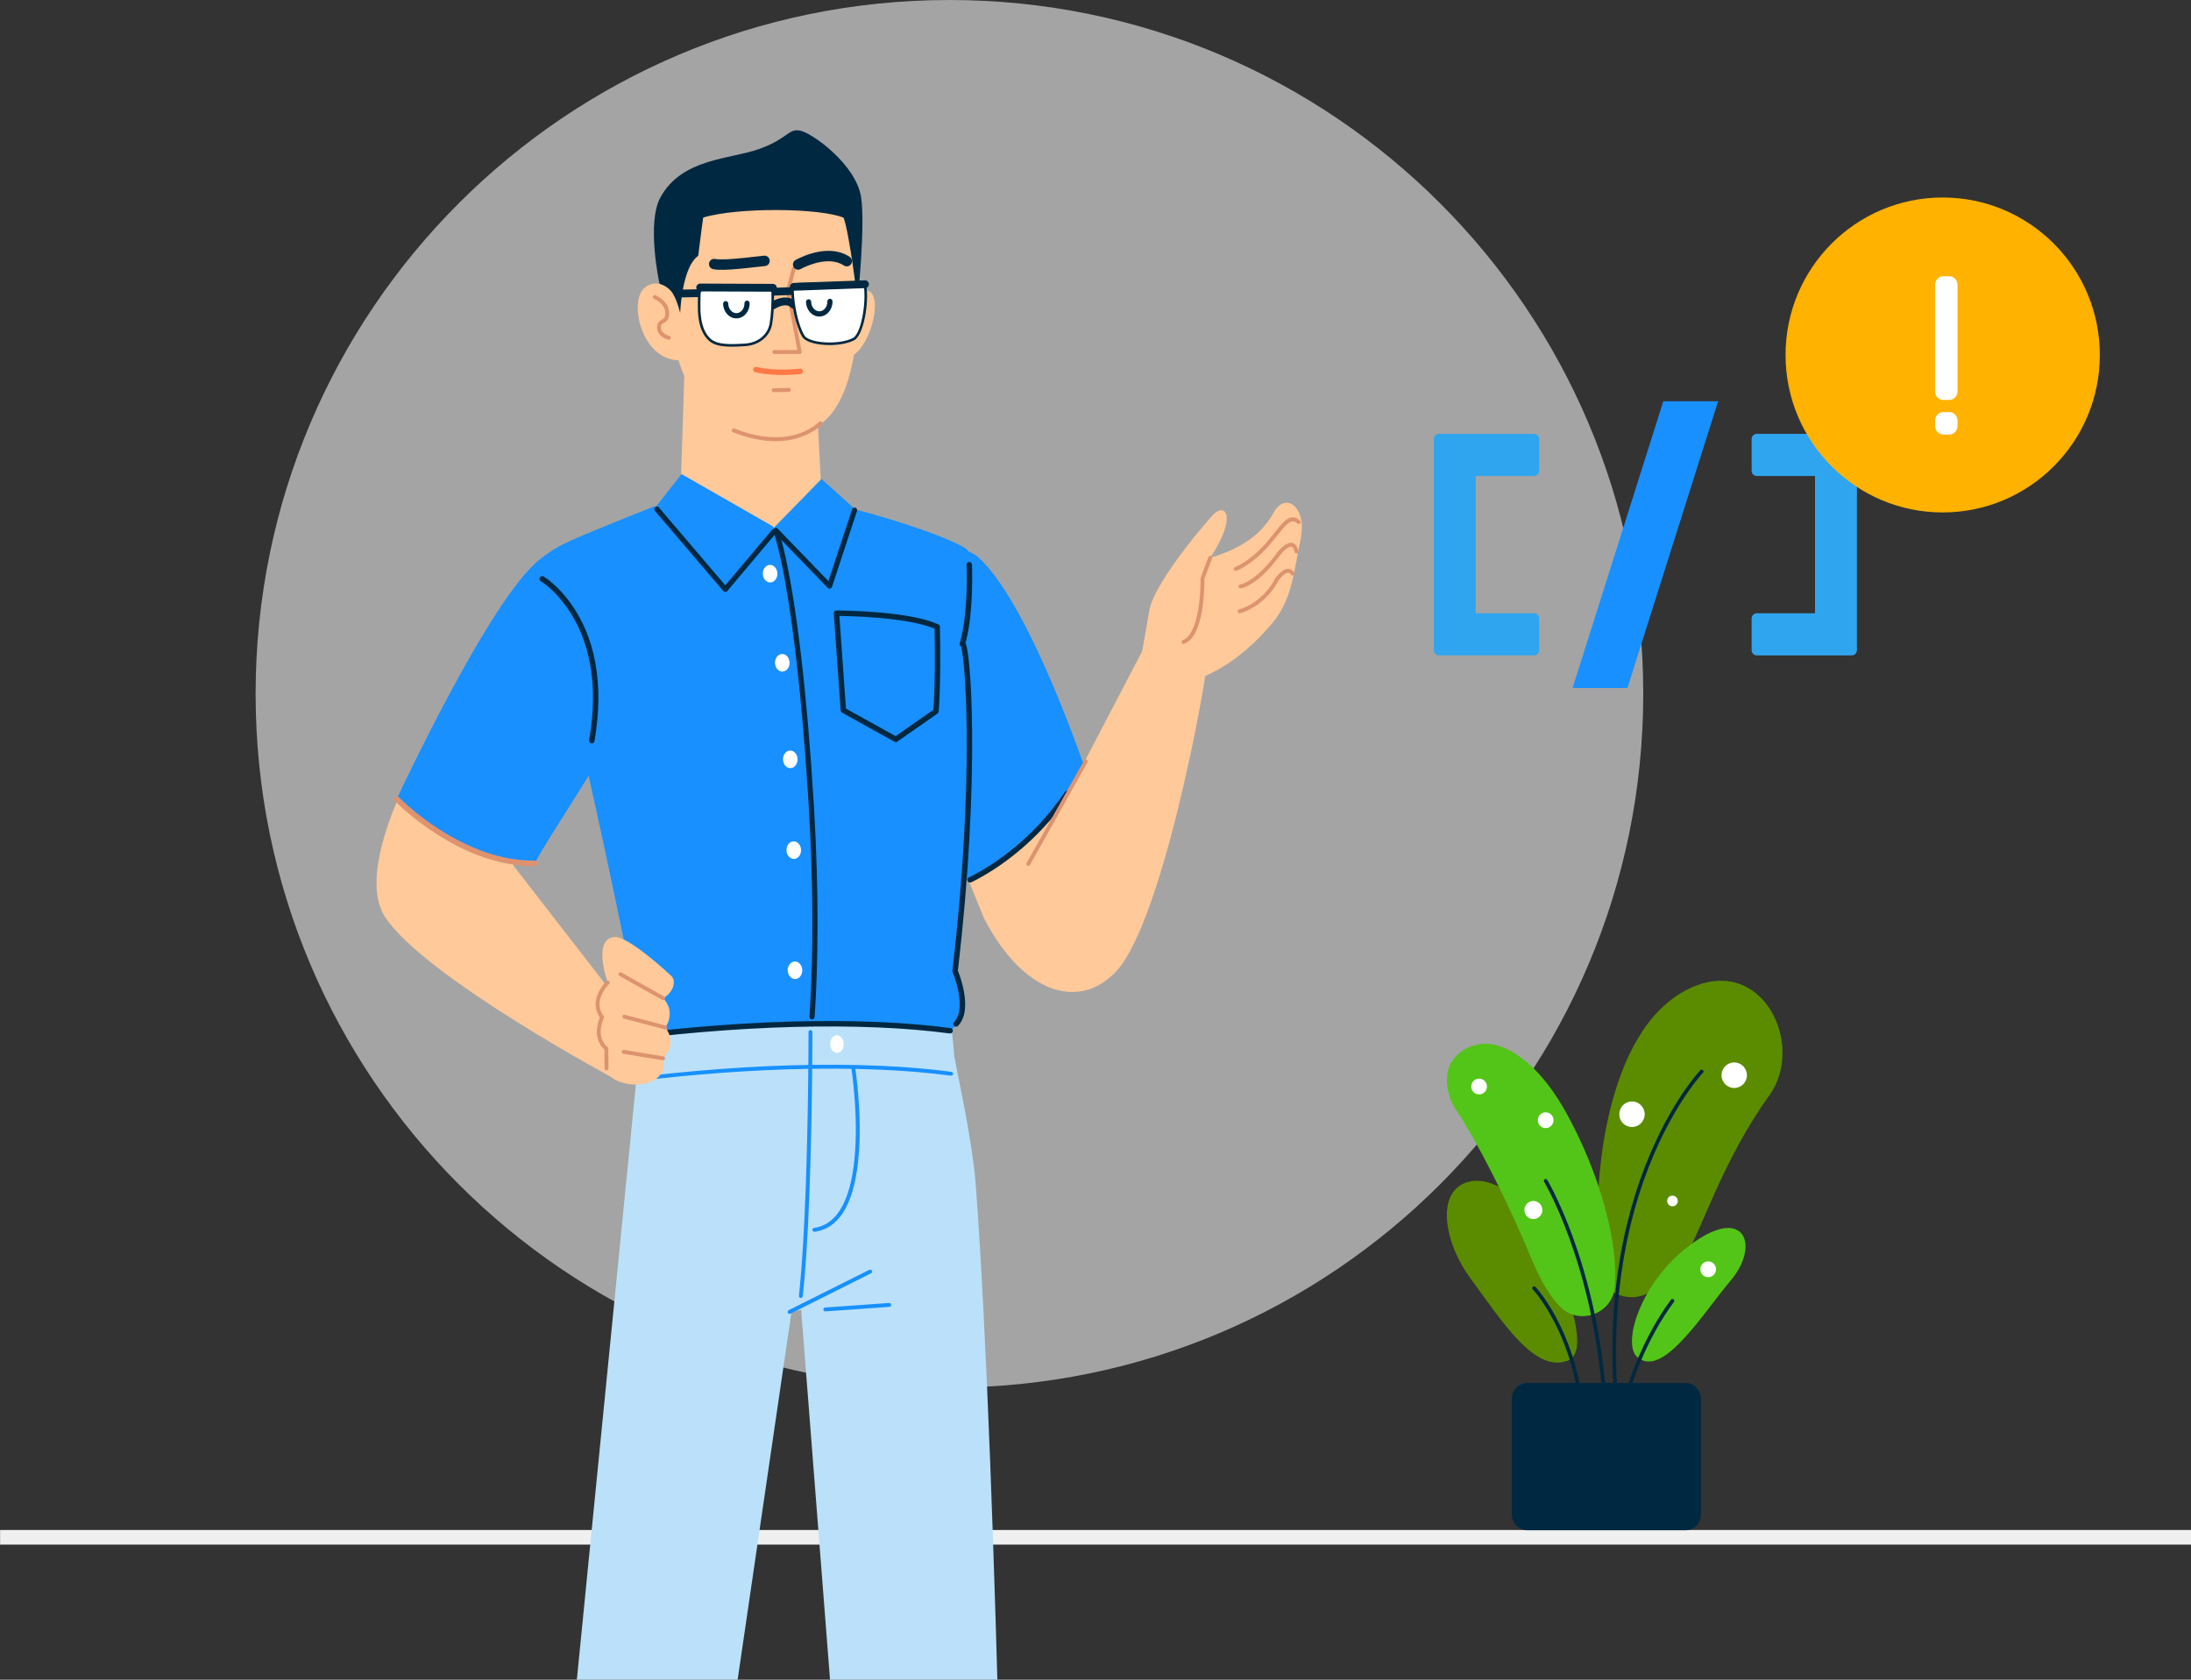 <svg xmlns="http://www.w3.org/2000/svg" width="600" height="460">
  <rect width="100%" height="100%" fill="#333333" stroke="none"/>
  <path stroke="#F0F0F0" stroke-linecap="square" stroke-width="4" d="M2.025 421H602.025"/>
  <path fill="#F0F0F0" opacity=".6" d="M260 380c104.934 0 190-85.066 190-190C450 85.066 364.934 0 260 0S70 85.066 70 190c0 104.934 85.066 190 190 190Z" />
  <path fill="#1890FF" d="m455.494 109.882-24.843 78.538h15.02l24.843-78.538h-15.02Z" clip-rule="evenodd"/>
  <path fill="#30A5EF" d="M420.069 118.811h-25.995c-.784 0-1.419.64-1.419 1.429v57.822c0 .79.635 1.429 1.419 1.429h25.995c.784 0 1.42-.639 1.42-1.429v-8.686c0-.789-.636-1.428-1.42-1.428h-15.944v-37.593h15.944c.784 0 1.42-.64 1.42-1.429v-8.686c0-.789-.636-1.429-1.42-1.429ZM507.091 118.811h-25.995c-.784 0-1.42.64-1.42 1.429v8.686c0 .789.636 1.429 1.42 1.429h15.944v37.593h-15.944c-.784 0-1.42.639-1.42 1.428v8.686c0 .79.636 1.429 1.42 1.429h25.995c.784 0 1.419-.639 1.419-1.429V120.24c0-.789-.635-1.429-1.419-1.429Z" clip-rule="evenodd"/>
  <path fill="#FFB200" d="M532 54.085c-23.766 0-43.031 19.308-43.031 43.124 0 23.817 19.265 43.124 43.031 43.124s43.031-19.307 43.031-43.124c0-23.817-19.265-43.124-43.031-43.124Z" clip-rule="evenodd"/>
  <path fill="#FFFFFF" d="M533.757 109.531h-1.537c-1.273 0-2.305-1.034-2.305-2.31V77.958c0-1.276 1.032-2.31 2.305-2.31h1.537c1.273 0 2.305 1.034 2.305 2.31v29.263c0 1.276-1.032 2.31-2.305 2.31ZM533.757 119.002h-1.537c-1.273 0-2.305-1.035-2.305-2.311v-1.54c0-1.276 1.032-2.31 2.305-2.31h1.537c1.273 0 2.305 1.034 2.305 2.31v1.54c0 1.276-1.032 2.311-2.305 2.311Z" clip-rule="evenodd"/>
  <path fill="#5B8C00" d="M462.665 270.701c19.979-9.51 31.887 15.432 21.839 29.319-12.262 16.947-18.543 36.447-22.041 42.322-2.95 4.956-11.033 17.039-20.766 11.47-8.957-5.125-4.075-25.241-4.075-25.241s.395-46.138 25.043-57.87ZM402.57 349.939c-6.792-9.222-9.272-22.456-1.691-25.85 7.269-3.254 19.31 4.758 24.887 20.176 5.577 15.418 8.794 26.503 3.339 28.43-8.951 3.162-17.563-10.575-26.535-22.756Z" clip-rule="evenodd"/>
  <path fill="#53C518" d="M473.978 350.64c-7.682 9.06-18.768 27.285-25.713 20.902-4.21-3.868 1.418-22.189 16.821-32.156 13.102-8.479 16.575 2.193 8.892 11.254ZM400.465 287.767c2.921-1.978 6.596-2.43 9.95-1.349 4.68 1.508 11.782 6 18.811 18.892 9.177 16.832 13.954 35.285 13.01 46.974-.617 7.644-9.975 10.939-15.21 5.366-2.404-2.56-4.948-6.506-7.437-12.491-10.017-24.089-19.381-39.183-20.498-40.699-2.98-4.045-5.11-12.303 1.374-16.693Z" clip-rule="evenodd"/>
  <path fill="#FFFFFF" d="M407.182 297.374c.099 1.19-.778 2.235-1.96 2.334-1.182.1-2.22-.783-2.319-1.972-.099-1.19.778-2.235 1.96-2.334 1.182-.1 2.22.783 2.319 1.972ZM425.422 306.601c.099 1.189-.778 2.234-1.96 2.334-1.182.1-2.221-.783-2.32-1.973-.099-1.189.779-2.234 1.961-2.334 1.181-.1 2.22.784 2.319 1.973ZM422.365 331.167c.114 1.362-.892 2.559-2.245 2.673-1.353.115-2.543-.897-2.656-2.259-.114-1.362.891-2.559 2.245-2.673 1.353-.114 2.542.897 2.656 2.259ZM478.388 294.454c0 1.933-1.557 3.5-3.478 3.5-1.921 0-3.478-1.567-3.478-3.5s1.557-3.5 3.478-3.5c1.921 0 3.478 1.567 3.478 3.5ZM450.391 305.142c0 1.933-1.557 3.5-3.478 3.5-1.921 0-3.478-1.567-3.478-3.5s1.557-3.5 3.478-3.5c1.921 0 3.478 1.567 3.478 3.5ZM459.458 328.899c0 .808-.651 1.463-1.453 1.463-.803 0-1.454-.655-1.454-1.463s.651-1.463 1.454-1.463c.802 0 1.453.655 1.453 1.463ZM469.931 347.607c0 1.194-.962 2.161-2.148 2.161-1.186 0-2.147-.967-2.147-2.161 0-1.193.961-2.161 2.147-2.161s2.148.968 2.148 2.161Z" clip-rule="evenodd"/>
  <path fill="#012841" d="M419.774 352.4c.2-.192.517-.184.708.017l.091.1.07.077c.126.142.272.311.436.508.465.558.983 1.226 1.539 2.001 1.586 2.21 3.171 4.847 4.648 7.906 4.218 8.73 6.748 19.1 6.748 31.07 0 .279-.225.504-.501.504-.277 0-.501-.225-.501-.504 0-11.812-2.493-22.032-6.646-30.629-1.452-3.006-3.007-5.593-4.56-7.757-.51-.711-.985-1.327-1.415-1.847l-.08-.097c-.122-.146-.233-.276-.332-.389l-.125-.142c-.047-.051-.079-.087-.097-.105-.191-.202-.183-.52.017-.713ZM457.603 355.927c.166-.223.48-.268.701-.102.222.167.267.482.102.705-1.824 2.458-3.507 5.101-5.055 7.903-3.272 5.922-5.801 12.272-7.679 18.622-.657 2.222-1.185 4.286-1.597 6.136l-.083.38c-.098.452-.183.865-.255 1.235l-.047.242-.083.457c-.046.275-.304.46-.577.414-.273-.047-.457-.307-.411-.581l.029-.162c.023-.131.052-.285.086-.462l.083-.42c.08-.399.174-.841.281-1.323l.091-.404c.402-1.767.907-3.714 1.523-5.799 1.897-6.416 4.454-12.832 7.764-18.825 1.569-2.839 3.276-5.52 5.127-8.016Z"/>
  <path fill="#012841" d="M466.354 293.059c.191.185.205.486.037.688l-.022.024c-.01.011-.031.033-.064.068l-.123.135-.071.08c-.216.242-.466.533-.749.874-.811.976-1.715 2.15-2.691 3.524-2.79 3.932-5.582 8.667-8.189 14.21-4.341 9.23-7.722 19.758-9.771 31.592-2.488 14.371-2.9 30.069-.863 47.108.033.276-.163.527-.438.56-.274.033-.523-.164-.556-.44-2.049-17.136-1.634-32.933.871-47.401 2.064-11.926 5.473-22.539 9.852-31.85 2.633-5.599 5.455-10.386 8.28-14.365l.218-.306c.871-1.214 1.685-2.269 2.426-3.167l.093-.112c.266-.32.505-.599.715-.836l.056-.064c.066-.073.125-.138.176-.195l.105-.112c.191-.201.508-.208.708-.015ZM423.012 322.941c.236-.144.544-.068.687.17l.051.085c.04.068.087.149.141.244l.078.138c.135.238.286.511.452.819l.137.256c.51.954 1.068 2.058 1.664 3.309l.081.171c1.944 4.098 3.887 8.891 5.7 14.336 5.075 15.248 8.163 32.555 8.279 51.607.001.279-.221.506-.498.507-.277.002-.502-.222-.504-.501-.115-18.941-3.184-36.142-8.227-51.293-1.767-5.307-3.657-9.987-5.548-14l-.105-.222c-.647-1.363-1.249-2.553-1.792-3.564l-.163-.302c-.157-.288-.298-.541-.422-.759l-.059-.103-.121-.206c-.143-.238-.068-.548.169-.692Z"/>
  <path fill="#012841" d="M461.549 419.074h-43.282c-2.34 0-4.254-1.926-4.254-4.281v-31.776c0-2.355 1.914-4.281 4.254-4.281h43.282c2.34 0 4.254 1.926 4.254 4.281v31.776c0 2.355-1.914 4.281-4.254 4.281Z" clip-rule="evenodd"/>
  <path fill="#FFC999" d="m269.505 251.566-16.434-40.406 30.886-18.395s31.635 55.621 25.176 68.068c-8.15 15.706-26.517 15.752-39.628-9.267Z" clip-rule="evenodd"/>
  <path fill="#1890FF" d="M172.87 267.187s-9.082-44.283-13.08-60.64c-3.998-16.356-10.163-55.537-3.461-58.517 6.7-2.98 22.75-9.322 22.75-9.322s12.809-.547 27.246 2.451c11.431 2.374 11.297-4.4 25.151-2.186 5.866.936 28.853 8.015 33.326 11.514 4.471 3.498-3.005 118.491-3.005 118.491s5.512 5.632-1.078 13.025c-3.267 3.462-17.517 2.389-35.747 2.554-20.752.187-45.144 2.97-49.698-.973-8.555-7.41-2.404-16.397-2.404-16.397Z" clip-rule="evenodd"/>
  <path fill="#1890FF" d="m224.824 131.045-13.168 11.425 14.996 15.386 7.356-18.54-9.184-8.271Z" clip-rule="evenodd"/>
  <path fill="#FFC999" d="m170.506 275.623-1.945 19.979s-52.709-28.236-63.172-44.589c-9.289-14.519 12.695-50.059 12.695-50.059s21.962 15.398 26.07 25.095l-3.61 10.92 29.962 38.654Z" clip-rule="evenodd"/>
  <path fill="#1890FF" d="M265.126 241.496s-21.971-37.887-23.675-59.95c-1.672-21.636 17.228-37.853 27.007-28.429 14.251 13.731 29.505 59.804 29.505 59.804s-16.009 20.7-32.837 28.575Z" clip-rule="evenodd"/>
  <path fill="#012841" d="M291.603 216.915c.229-.342.69-.431 1.029-.2.339.231.428.695.199 1.036-2.229 3.32-4.705 6.396-7.386 9.235-4.257 4.51-8.817 8.218-13.379 11.178-1.599 1.038-3.085 1.908-4.42 2.618-.282.15-.545.286-.788.408l-.691.339c-.099.047-.174.081-.224.103-.375.166-.812-.005-.977-.382-.165-.378.005-.818.379-.984l.296-.138.114-.055c.276-.134.588-.291.933-.472l.266-.139c1.298-.691 2.747-1.539 4.309-2.553 4.467-2.898 8.937-6.533 13.108-10.951 2.625-2.782 5.049-5.794 7.232-9.043Z"/>
  <path fill="#1890FF" d="M108.661 218.812s25.461-54.888 39.173-65.63c13.714-10.742 19.832-5.095 25.372 2.556 3.489 4.816 11.515 18.484-6.187 47.315-13.33 21.71-18.917 29.757-20.507 33.379-22.352-1.508-37.851-17.62-37.851-17.62Z" clip-rule="evenodd"/>
  <path fill="#FFC999" d="m211.938 144.5 12.826-13.119-2.299-44.786-34.629 1.992-1.401 44.184 25.503 11.729ZM231.443 82.507s5.326-5.491 7.535-1.763c2.207 3.726-1.766 16.987-7.507 17.3-7.667.417-.028-15.537-.028-15.537Z" clip-rule="evenodd"/>
  <path fill="#FFC999" d="M197.865 116.348s11.212 9.347 26.175.219c10.771-6.571 12.218-30.551 10.238-48.168-1.121-9.969-5.654-15.352-15.284-18.349-9.631-2.996-35.784-3.225-36.094 26.091-.345 32.653 14.965 40.206 14.965 40.206Z" clip-rule="evenodd"/>
  <path fill="#DD936F" d="M217.52 72.948c.252.066.415.303.397.556l-.016.095-1.558 6.073 3.193 16.61c.058.299-.143.579-.43.628l-.089.008-6.975.025c-.293.001-.531-.237-.532-.532-.001-.266.19-.487.442-.529l.086-.007 6.334-.024-3.093-16.094c-.01-.052-.013-.105-.007-.157l.014-.078 1.588-6.19c.065-.254.301-.418.552-.4l.094.016Z"/>
  <path fill="#012841" d="M210.779 71.293c.082.783-.483 1.484-1.26 1.565l-5.254.577-1.317.133c-3.792.368-6.183.444-7.66.142-.766-.157-1.261-.909-1.105-1.68.155-.771.902-1.27 1.668-1.113 1.236.253 3.898.127 8.12-.317l5.254-.577c.778-.082 1.473.487 1.554 1.27Z"/>
  <path fill="#FF7946" d="M206.263 101.018c.104-.398.51-.636.906-.532l.223.054.247.053c.403.084.877.168 1.419.247 2.839.413 6.215.514 9.995.11.407-.044.772.253.815.663.044.41-.251.778-.658.821-3.909.418-7.408.313-10.363-.116-.458-.067-.872-.138-1.241-.209l-.267-.054c-.264-.055-.448-.098-.548-.125-.396-.105-.632-.513-.528-.912Z"/>
  <path fill="#012841" d="m186.145 88.726-5.608-11.327s-3.499-16.306.286-23.287c5.873-10.833 19.166-10.461 27.073-13.313 7.909-2.852 7.851-5.527 11.049-5.063 3.197.464 15.538 9.244 16.876 18.356 1.175 8.008-.971 28.384-.971 28.384s-2.125-18.068-3.825-22.847c-6.237-2.668-28.958-2.937-38.46-.049 0 0-.858 6.141-1.359 10.467-5.1 3.628-5.061 18.679-5.061 18.679Z" clip-rule="evenodd"/>
  <path fill="#DD936F" d="M224.259 115.55c.199-.217.535-.231.75-.03.215.2.229.538.03.755-.142.155-.412.41-.81.733-.655.53-1.442 1.058-2.362 1.549-5.31 2.835-12.352 3.27-21.144-.192-.273-.108-.407-.418-.301-.693.107-.275.415-.411.688-.303 8.502 3.348 15.222 2.934 20.26.244.859-.459 1.59-.95 2.194-1.438l.244-.203c.22-.189.37-.334.451-.422Z"/>
  <path fill="#012841" d="M216.991 78.638c.586-.021 1.077.441 1.098 1.031.019.551-.379 1.019-.908 1.095l-.116.01-5.13.181c-.586.021-1.078-.441-1.098-1.031-.019-.551.379-1.019.908-1.095l.115-.01 5.131-.181ZM212.363 82.085c1.037-.45 2.098-.69 3.138-.593.987.091 1.879.488 2.607 1.222.414.418.414 1.095-.001 1.512-.386.387-.993.414-1.409.082l-.092-.083c-.364-.367-.79-.557-1.299-.604-.632-.059-1.364.107-2.104.428-.28.121-.511.242-.675.337l-.163.1c-.489.325-1.148.189-1.471-.303-.323-.493-.188-1.156.301-1.481.247-.164.65-.391 1.168-.616ZM220.627 69.944c2.392-.893 4.818-1.374 7.135-1.214 1.81.125 3.468.643 4.914 1.615.65.437.826 1.321.392 1.976-.433.655-1.312.832-1.962.395-1.012-.68-2.196-1.05-3.537-1.143-1.859-.128-3.91.279-5.958 1.043-.507.189-.982.389-1.418.591l-.32.151c-.305.148-.516.26-.616.317-.68.388-1.543.147-1.928-.537-.386-.685-.147-1.554.533-1.942.568-.324 1.527-.789 2.765-1.251Z"/>
  <path fill="#DD936F" d="M216.042 106.243c.293-.006.536.228.542.523.006.265-.182.49-.433.537l-.086.009-4.182.093c-.293.006-.536-.228-.542-.523-.006-.266.182-.49.433-.537l.086-.009 4.182-.093Z"/>
  <path fill="#012841" d="M192.863 79.201c.587-.01 1.07.461 1.079 1.051.009.551-.397 1.011-.928 1.078l-.115.008-8.418.14c-.586.01-1.069-.461-1.078-1.051-.01-.551.397-1.011.928-1.078l.115-.008 8.417-.14Z"/>
  <path fill="#FFFFFF" d="m193.474 78.582 16.068-.358c1.123-.025 2.052.867 2.068 1.998.031 2.108-.012 5.491-.493 8.396-.565 3.426-3.568 5.584-7.009 5.821-4.301.297-8.162.387-10.165-1.818-3.049-3.362-2.445-9.019-2.448-12.009 0-1.096.89-2.005 1.979-2.029Z" clip-rule="evenodd"/>
  <path fill="#012841" d="m209.692 77.869-.158-.002-16.068.359c-1.282.028-2.324 1.096-2.324 2.385l-.007.669-.032 1.55c-.027 1.77.013 2.903.182 4.189.317 2.416 1.062 4.369 2.397 5.841 1.817 2.001 4.565 2.34 10.45 1.933 3.757-.259 6.762-2.654 7.333-6.118.41-2.468.544-5.411.499-8.46-.019-1.274-1.024-2.294-2.272-2.347Zm-16.21 1.069 16.068-.358c.928-.021 1.693.717 1.707 1.647.044 3.01-.088 5.915-.489 8.333-.514 3.117-3.236 5.287-6.684 5.525l-1.141.071c-4.876.268-7.242-.126-8.739-1.775-1.224-1.349-1.919-3.17-2.218-5.454-.164-1.245-.203-2.352-.176-4.093l.038-1.991c.001-.076.001-.151.001-.232 0-.9.734-1.653 1.633-1.673Z"/>
  <path fill="#012841" d="M204.558 82.324c.391-.009.715.304.723.697.049 2.237-1.514 4.121-3.542 4.166-2.03.045-3.673-1.768-3.721-4.006-.009-.394.301-.72.692-.728.391-.009.715.304.723.697.032 1.489 1.073 2.638 2.274 2.611 1.201-.027 2.191-1.221 2.159-2.71-.008-.394.302-.72.692-.728Z"/>
  <path fill="#FFFFFF" d="m218.532 77.844 18.191-.405c.732 2.662.31 13.029-2.763 15.318-4.133 2.299-12.602 1.532-13.965-.687-2.065-3.365-2.947-9.854-2.974-12.654-.007-.854.663-1.553 1.511-1.572Z" clip-rule="evenodd"/>
  <path fill="#012841" d="m236.715 77.083-18.191.405c-1.041.024-1.865.882-1.856 1.931.038 3.967 1.238 9.923 3.027 12.838 1.55 2.524 10.333 3.094 14.436.811 2.784-2.07 3.997-11.855 2.933-15.725-.043-.157-.187-.265-.349-.261Zm-.267.718.04.176c.797 3.894-.382 12.739-2.738 14.494-3.772 2.095-12.14 1.552-13.454-.588-1.708-2.784-2.884-8.622-2.921-12.47-.006-.66.511-1.198 1.165-1.213l17.908-.399Z"/>
  <path fill="#012841" d="M227.264 81.819c.391-.009.714.304.723.697.048 2.237-1.514 4.122-3.543 4.167-2.029.045-3.673-1.769-3.721-4.006-.008-.394.302-.72.693-.728.391-.009.714.304.723.697.032 1.489 1.073 2.638 2.274 2.611 1.201-.027 2.19-1.22 2.158-2.71-.008-.394.302-.72.693-.728ZM191.737 77.663l19.928.082c.586.002 1.06.483 1.057 1.073-.002.551-.418 1.003-.95 1.059l-.115.006-19.929-.082c-.586-.002-1.059-.483-1.057-1.073.002-.551.418-1.003.95-1.059l.116-.006ZM236.843 76.771c.586-.021 1.078.44 1.099 1.03.02.551-.377 1.019-.907 1.096l-.115.011-19.513.711c-.586.021-1.078-.44-1.099-1.03-.02-.551.377-1.019.907-1.096l.115-.011 19.513-.711Z"/>
  <path fill="#FFC999" d="M183.648 79.584c-2.017-2.166-5.193-2.813-7.491-.396-3.7 3.897-.59 18.679 9.194 19.47 3.73-.452 1.445-15.693-1.703-19.074ZM275.409 249.826s6.358 22.867 26.456 18.665c13.725-2.871 27.099-74.952 28.158-83.325.756-5.985-17.161-6.969-17.161-6.969l-37.453 71.629Z" clip-rule="evenodd"/>
  <path fill="#FFC999" d="M312.62 179.273s.707-4.03 2.12-12.091c1.414-8.059 16.745-25.605 17.738-26.492 3.388-3.021 6.139 1.199-1.057 12.066 8.842-2.61 14.329-6.748 17.391-12.438 3.061-5.688 9.26-1.681 7.341 7.46-1.922 9.142-2.254 16.544-8.112 23.331-8.391 9.718-15.388 12.926-19.334 14.621-3.208 1.378-13.554-.093-16.087-6.457Z" clip-rule="evenodd"/>
  <path fill="#BAE1F9" d="m175.885 638.35 40.865-279.087 2.644-.594 21.713 278.22s22.932 6.682 34.981-.708c.12-54.298-2.929-230.47-8.82-310.978-.949-12.962-5.02-30.563-5.844-35.457-36.786-6.014-86.855 2.835-86.855 2.835l-33.887 341.753s18.232 9.619 35.203 4.016Z" clip-rule="evenodd"/>
  <path fill="#1890FF" d="M238.061 347.752c.262-.132.581-.024.711.241.116.235.044.514-.158.666l-.081.05-22.078 11.045c-.262.131-.581.024-.711-.241-.116-.235-.045-.514.157-.666l.082-.05 22.078-11.045Z"/>
  <path fill="#BAE1F9" d="M175.05 283.469s46.747-7.273 85.688-.665c.343 3.471.703 7.744.703 7.744s-31.521-7.578-86.542 3.306c.09-9.425.151-10.385.151-10.385Z" clip-rule="evenodd"/>
  <path fill="#1890FF" d="M191.067 293.254c16.863-1.463 34.098-2.081 50.19-1.371 6.828.301 13.272.84 19.271 1.637.29.039.495.307.457.6-.039.293-.305.499-.596.46-5.966-.793-12.38-1.329-19.179-1.629-16.039-.707-33.231-.091-50.051 1.369-3.535.306-6.817.631-9.798.96l-1.596.179c-.679.077-1.311.152-1.897.222l-2.332.295c-.29.039-.557-.166-.597-.458-.039-.293.165-.562.455-.602l1.502-.192 1.762-.213.987-.115c3.401-.389 7.236-.778 11.422-1.142Z"/>
  <path fill="#012841" d="M190.788 281.275c16.87-1.464 34.111-2.082 50.211-1.372 6.835.301 13.286.84 19.291 1.638.406.053.692.428.638.837-.053.409-.426.697-.831.643-5.961-.792-12.369-1.328-19.163-1.627-15.433-.68-31.937-.134-48.149 1.21l-1.869.159c-3.855.334-7.409.691-10.6 1.049l-1.773.203-2.376.29-.866.113c-.405.055-.779-.231-.834-.64-.055-.408.23-.784.635-.84l1.109-.143c.645-.082 1.366-.169 2.16-.263l.987-.114c3.404-.39 7.241-.779 11.43-1.143Z"/>
  <path fill="#1890FF" d="M221.941 282.081c.264 0 .483.194.524.448l.007.087-.012 3.883c-.015 2.953-.042 6.229-.084 9.746-.121 9.988-.339 19.964-.678 29.277l-.105 2.743c-.43 10.825-1.008 19.905-1.755 26.718-.032.294-.295.506-.586.473-.291-.032-.501-.296-.469-.59l.178-1.698c.718-7.166 1.271-16.571 1.676-27.685.315-8.639.525-17.851.65-27.113l.059-4.958c.018-1.842.033-3.606.043-5.278l.022-5.513c0-.3.237-.54.53-.54Z"/>
  <path fill="#FFFFFF" d="M231.049 285.887c.03 1.329-.778 2.426-1.806 2.45-1.025.023-1.882-1.036-1.913-2.365-.029-1.33.779-2.426 1.805-2.45 1.026-.024 1.883 1.036 1.914 2.365Z" clip-rule="evenodd"/>
  <path fill="#DD936F" d="M330.924 152.566c.104-.276.41-.415.684-.31.244.093.38.347.335.596l-.026.093-2.095 5.571.001.034c.009.725-.004 1.668-.054 2.761l-.02.417c-.101 1.921-.295 3.82-.606 5.6-.833 4.779-2.355 8.009-4.853 8.972-.274.106-.58-.032-.685-.308-.105-.275.032-.584.306-.69 2.025-.782 3.414-3.729 4.187-8.159.302-1.733.492-3.591.591-5.472l.036-.803c.025-.646.037-1.23.039-1.737l-.004-.696.034-.201 2.13-5.668ZM352.305 155.832c.81-.175 1.548.129 2.098.922.168.242.11.575-.131.744-.24.169-.571.11-.739-.132-.308-.445-.619-.573-1.006-.489-.444.096-.978.47-1.527 1.037-.162.168-.318.344-.465.523l-.215.27c-.123.162-.211.286-.217.285l-.108.217c-.033.062-.072.134-.116.215-.183.332-.403.7-.663 1.096-.741 1.128-1.651 2.255-2.739 3.307-1.935 1.873-4.219 3.302-6.868 4.109-.281.085-.577-.075-.662-.357-.084-.283.074-.581.355-.666 2.478-.755 4.619-2.095 6.44-3.856 1.028-.995 1.889-2.061 2.588-3.126.184-.279.345-.543.486-.787l.134-.237c.1-.182.164-.309.232-.44l.149-.213c.043-.059.093-.126.148-.199.231-.302.487-.604.761-.887.683-.705 1.369-1.186 2.065-1.336ZM352.515 148.902c1.453-.667 2.62-.027 3.034 2.005.059.289-.125.572-.413.631-.287.06-.567-.127-.626-.416-.28-1.373-.736-1.623-1.554-1.247-.378.173-.801.478-1.238.877-.266.242-.521.504-.754.765l-.204.234c-.033.04-.058.07-.073.089-2.743 3.801-5.351 6.352-7.742 7.885-1.468.94-2.558 1.329-3.185 1.401-.291.033-.554-.177-.587-.471-.03-.264.136-.504.382-.574l.199-.037c.12-.026.304-.078.549-.165.595-.212 1.289-.554 2.072-1.056 2.274-1.458 4.785-3.915 7.467-7.63l.1-.123c.062-.073.14-.164.232-.268.256-.287.536-.574.832-.843.511-.466 1.016-.831 1.509-1.057ZM353.638 141.712c.827-.147 1.618.146 2.375.875.212.203.22.542.017.755-.202.214-.538.221-.75.018-.528-.508-.988-.679-1.457-.595-.65.116-1.394.704-2.432 1.899l-.198.231c-.239.282-2.589 3.245-3.559 4.37l-.098.113c-.307.35-.61.682-.914 1.002-1.906 2.008-3.813 3.546-5.632 4.676-.534.332-1.029.608-1.479.834l-.264.13c-.316.151-.544.245-.671.291-.276.1-.58-.045-.679-.322-.099-.278.045-.584.321-.684l.128-.05c.107-.045.257-.111.447-.201.483-.231 1.033-.531 1.64-.907 1.743-1.084 3.58-2.565 5.422-4.505.196-.207.392-.419.589-.638l.296-.334c.876-.998 3.38-4.156 3.645-4.469 1.297-1.532 2.239-2.308 3.253-2.489ZM296.87 208.257c.144-.257.468-.348.723-.203.227.129.323.401.241.64l-.039.088-15.713 28.053c-.144.257-.467.348-.723.203-.227-.129-.323-.401-.241-.64l.04-.088 15.712-28.053Z"/>
  <path fill="#1890FF" d="m211.799 144.236-12.767 17.148-19.385-22.644 6.986-8.917 25.166 14.413Z" clip-rule="evenodd"/>
  <path fill="#012841" d="M212.383 145.155c.366-.138.774.048.911.417l.146.428.145.46c.077.249.16.529.248.841l.275 1.003c.345 1.294.716 2.844 1.109 4.666 1.426 6.606 2.85 15.432 4.178 26.777 1.334 11.394 2.498 24.744 3.444 40.206l.14 2.369c1.28 22.402 1.091 41.641.106 56.185-.027.393-.365.689-.755.662-.39-.026-.684-.366-.658-.759l.101-1.542c.924-14.815 1.033-34.268-.347-56.828l-.169-2.702c-.884-13.847-1.947-25.947-3.151-36.416l-.321-2.727c-1.23-10.194-2.536-18.253-3.842-24.414l-.109-.509c-.494-2.289-.952-4.136-1.362-5.579l-.163-.561c-.052-.173-.101-.332-.147-.478l-.133-.409c-.028-.082-.048-.139-.06-.172-.137-.368.048-.779.414-.918ZM265.407 153.911c.409-.017.755.303.772.715l.029.956c.094 3.997-.01 8.574-.466 12.927-.285 2.715-.692 5.128-1.238 7.17l-.12.433.042.077.047.099c.119.272.229.666.337 1.193.212 1.03.421 2.583.609 4.554l.086.949c.379 4.382.632 10.225.7 16.954.184 18.358-.974 40.516-3.749 64.655l-.143 1.228.191.491.06.162c.242.656.484 1.38.71 2.154.542 1.857.906 3.702 1.009 5.439.172 2.898-.395 5.263-1.921 6.871-.283.298-.753.308-1.048.023-.296-.285-.307-.757-.024-1.055 1.19-1.253 1.663-3.227 1.513-5.75-.095-1.611-.438-3.349-.951-5.108-.173-.59-.355-1.151-.539-1.671l-.138-.382c-.137-.371-.243-.635-.301-.772-.052-.12-.071-.252-.056-.382 2.831-24.155 4.045-46.364 3.914-64.807l-.009-1.081c-.068-6.692-.32-12.496-.694-16.836l-.086-.939c-.183-1.922-.385-3.426-.584-4.393-.051-.247-.101-.453-.147-.613l-.046-.149c-.257-.152-.425-.442-.363-.776l.022-.092c.649-2.117 1.124-4.759 1.443-7.803.416-3.973.534-8.152.475-11.882l-.038-1.603c-.003-.072-.005-.131-.007-.179-.017-.411.3-.759.709-.777ZM229.222 167.181l-.151-.001c-.431-.001-.773.367-.742.8l1.884 26.584c.018.252.162.478.382.6l14.359 7.968c.246.137.548.122.779-.04l11.001-7.671c.18-.125.296-.324.316-.544l.071-.91.058-.911c.025-.434.051-.907.075-1.418l.064-1.454c.193-4.88.243-11.047.075-18.536-.007-.287-.176-.545-.437-.664-3.545-1.608-9.203-2.652-16.21-3.259-2.522-.218-5.072-.366-7.549-.455l-1.539-.048c-.959-.026-1.781-.038-2.436-.041Zm2.441 26.871-1.799-25.373 1.196.022c.627.014 1.326.034 2.084.061 2.454.088 4.98.234 7.475.451l.619.055 1.216.117c5.602.57 10.197 1.452 13.261 2.69l.205.085.025 1.157c.13 6.993.064 12.762-.13 17.339l-.06 1.281c-.018.365-.037.708-.056 1.029l-.097 1.428-10.334 7.207-13.605-7.549Z"/>
  <path fill="#FFC999" d="M183.869 267.292s-11.813-11.166-15.708-10.685c-6.036.744-1.718 12.481-1.718 12.481s-5.104 3.525-1.586 9.467c-2.064 5.866 1.186 8.604 1.186 8.604s-3.29 4.488 1.57 7.992c4.861 3.504 15.734 2.258 13.97-5.33 4.29-4.308.608-8.442.608-8.442s3.095-4.082-.577-8.015c3.147-1.876 3.476-4.895 2.255-6.072Z" clip-rule="evenodd"/>
  <path fill="#DD936F" d="M169.445 266.547c.126-.229.396-.328.634-.246l.087.039 11.706 6.557c.256.144.348.469.205.727-.126.229-.396.328-.634.246l-.087-.039-11.706-6.557c-.256-.143-.348-.469-.205-.727ZM166.081 268.697c.214-.201.55-.19.75.026.2.215.189.554-.025.755l-.16.161c-.067.071-.148.159-.24.264-.311.354-.622.757-.912 1.202-1.557 2.389-1.869 4.837-.208 7.137.109.151.132.348.061.52-1.263 3.049-1.028 5.335.1 6.988.203.297.42.546.635.748.123.117.214.189.256.218.121.081.201.209.226.35l.008.087.061 5.424c.003.295-.232.537-.525.54-.264.003-.485-.188-.528-.442l-.008-.086-.059-5.163-.115-.102c-.21-.191-.445-.446-.683-.768l-.142-.201c-1.244-1.822-1.566-4.268-.464-7.337l.148-.394-.152-.236c-1.545-2.5-1.193-5.137.349-7.629l.153-.241c.319-.49.661-.933 1.003-1.323l.193-.213c.117-.127.212-.223.278-.285ZM171.1 277.905l11.225 2.957c.284.074.453.366.379.652-.066.254-.302.417-.553.398l-.094-.016-11.225-2.956c-.284-.075-.454-.367-.38-.653.066-.254.303-.417.554-.398l.094.016ZM170.869 287.533l10.799 1.762c.289.047.486.321.439.613-.042.262-.267.448-.523.449l-.086-.007-10.799-1.762c-.289-.047-.486-.322-.439-.613.042-.262.267-.449.523-.449l.086.007Z"/>
  <path fill="#FFFFFF" d="M212.884 157.056c.031 1.328-.838 2.427-1.938 2.453-1.1.024-2.016-1.033-2.046-2.362-.029-1.33.838-2.428 1.938-2.453 1.1-.026 2.016 1.031 2.046 2.362ZM216.221 181.464c.031 1.329-.838 2.428-1.938 2.453-1.1.024-2.016-1.033-2.047-2.362-.028-1.33.839-2.427 1.939-2.453 1.1-.025 2.016 1.033 2.046 2.362ZM218.408 207.906c.029 1.329-.838 2.427-1.939 2.453-1.1.024-2.015-1.033-2.046-2.362-.03-1.33.839-2.428 1.939-2.453 1.098-.025 2.015 1.032 2.046 2.362ZM219.363 232.769c.03 1.33-.837 2.428-1.939 2.453-1.1.024-2.014-1.033-2.046-2.362-.028-1.33.839-2.427 1.939-2.453 1.1-.025 2.015 1.033 2.046 2.362ZM219.702 265.675c.03 1.329-.837 2.428-1.939 2.453-1.1.024-2.014-1.033-2.046-2.362-.028-1.33.839-2.427 1.939-2.453 1.1-.025 2.015 1.032 2.046 2.362Z" clip-rule="evenodd"/>
  <path fill="#012841" d="M179.437 138.894c.269-.233.663-.226.924.001l.074.075 18.196 21.325 12.792-15.187c.23-.273.62-.328.913-.145l.085.063c.271.231.326.624.144.919l-.062.085-13.329 15.824c-.258.307-.709.334-1.001.08l-.075-.076-18.737-21.959c-.254-.298-.221-.748.076-1.005Z"/>
  <path fill="#012841" d="M233.344 139.493c.123-.374.524-.576.895-.452.34.113.537.462.473.807l-.024.094-6.841 20.76c-.156.473-.726.634-1.102.342l-.077-.07-14.688-15.186c-.273-.282-.267-.733.013-1.008.252-.247.64-.267.914-.063l.087.076 13.875 14.346 6.475-19.646Z"/>
  <path fill="#1890FF" d="M233.634 292.306c.289-.046.561.154.606.446l.051.351c.041.284.086.616.135.992l.119.953c.098.822.196 1.711.288 2.658.563 5.758.773 11.674.427 17.205l-.065.945c-.935 12.49-4.657 20.407-12.109 21.479-.29.042-.559-.161-.6-.453-.042-.292.16-.563.45-.605 6.952-1 10.477-8.859 11.265-21.433.342-5.466.133-11.328-.424-17.033l-.112-1.099c-.076-.713-.154-1.386-.233-2.015l-.128-.987-.113-.794c-.045-.291.153-.565.443-.61Z"/>
  <path fill="#012841" d="M147.844 158.144c.206-.357.66-.477 1.014-.27l.137.084c.134.084.316.205.543.365.519.365 1.095.813 1.714 1.345 1.758 1.514 3.513 3.411 5.15 5.719 6.372 8.989 9.169 21.371 6.406 37.573-.07.406-.453.679-.856.609-.404-.07-.675-.456-.605-.862 2.696-15.809-.01-27.788-6.152-36.452-1.563-2.206-3.237-4.014-4.906-5.452-.485-.417-.939-.777-1.355-1.081l-.245-.176c-.283-.199-.48-.325-.577-.382-.354-.207-.474-.664-.268-1.02Z"/>
  <path fill="#DD936F" d="M108.145 218.275c.294-.286.763-.279 1.048.017l.282.284c.124.124.279.275.464.452l.558.525c.486.452 1.025.936 1.614 1.446 2.362 2.044 5.043 4.088 7.989 5.996 8.511 5.51 17.46 8.778 26.404 8.69.409-.004.744.327.749.739.003.413-.325.75-.734.754-9.274.091-18.487-3.273-27.22-8.928-3.008-1.947-5.743-4.032-8.154-6.119l-.699-.613c-.45-.401-.866-.782-1.248-1.142l-.443-.423-.627-.622c-.285-.296-.277-.769.017-1.056ZM178.81 81.158c.108-.274.416-.409.689-.3l.187.082c.112.052.248.12.404.206.43.235.86.52 1.262.859 1.474 1.239 2.217 2.851 1.777 4.811-.167.743-.503 1.142-1.131 1.524l-.271.156c-.539.301-.672.45-.719.913-.09.886.313 1.546 1.084 2.05.258.169.537.305.817.411l.179.063c.078.026.138.043.176.052.285.068.461.356.393.644-.068.287-.354.465-.639.396-.388-.093-.943-.302-1.504-.669-1.076-.703-1.697-1.72-1.562-3.055.083-.828.402-1.231 1.103-1.649l.261-.149c.497-.28.676-.469.778-.923.341-1.518-.228-2.75-1.422-3.755-.345-.29-.717-.537-1.088-.74l-.238-.124c-.104-.052-.186-.088-.239-.109-.272-.109-.405-.419-.297-.694Z"/>
  <path fill="#1890FF" d="M243.475 356.83c.293-.021.547.201.567.495.019.265-.158.499-.407.558l-.085.013-17.509 1.239c-.292.021-.546-.201-.567-.496-.018-.265.158-.498.407-.557l.086-.013 17.508-1.239Z"/>
</svg>
